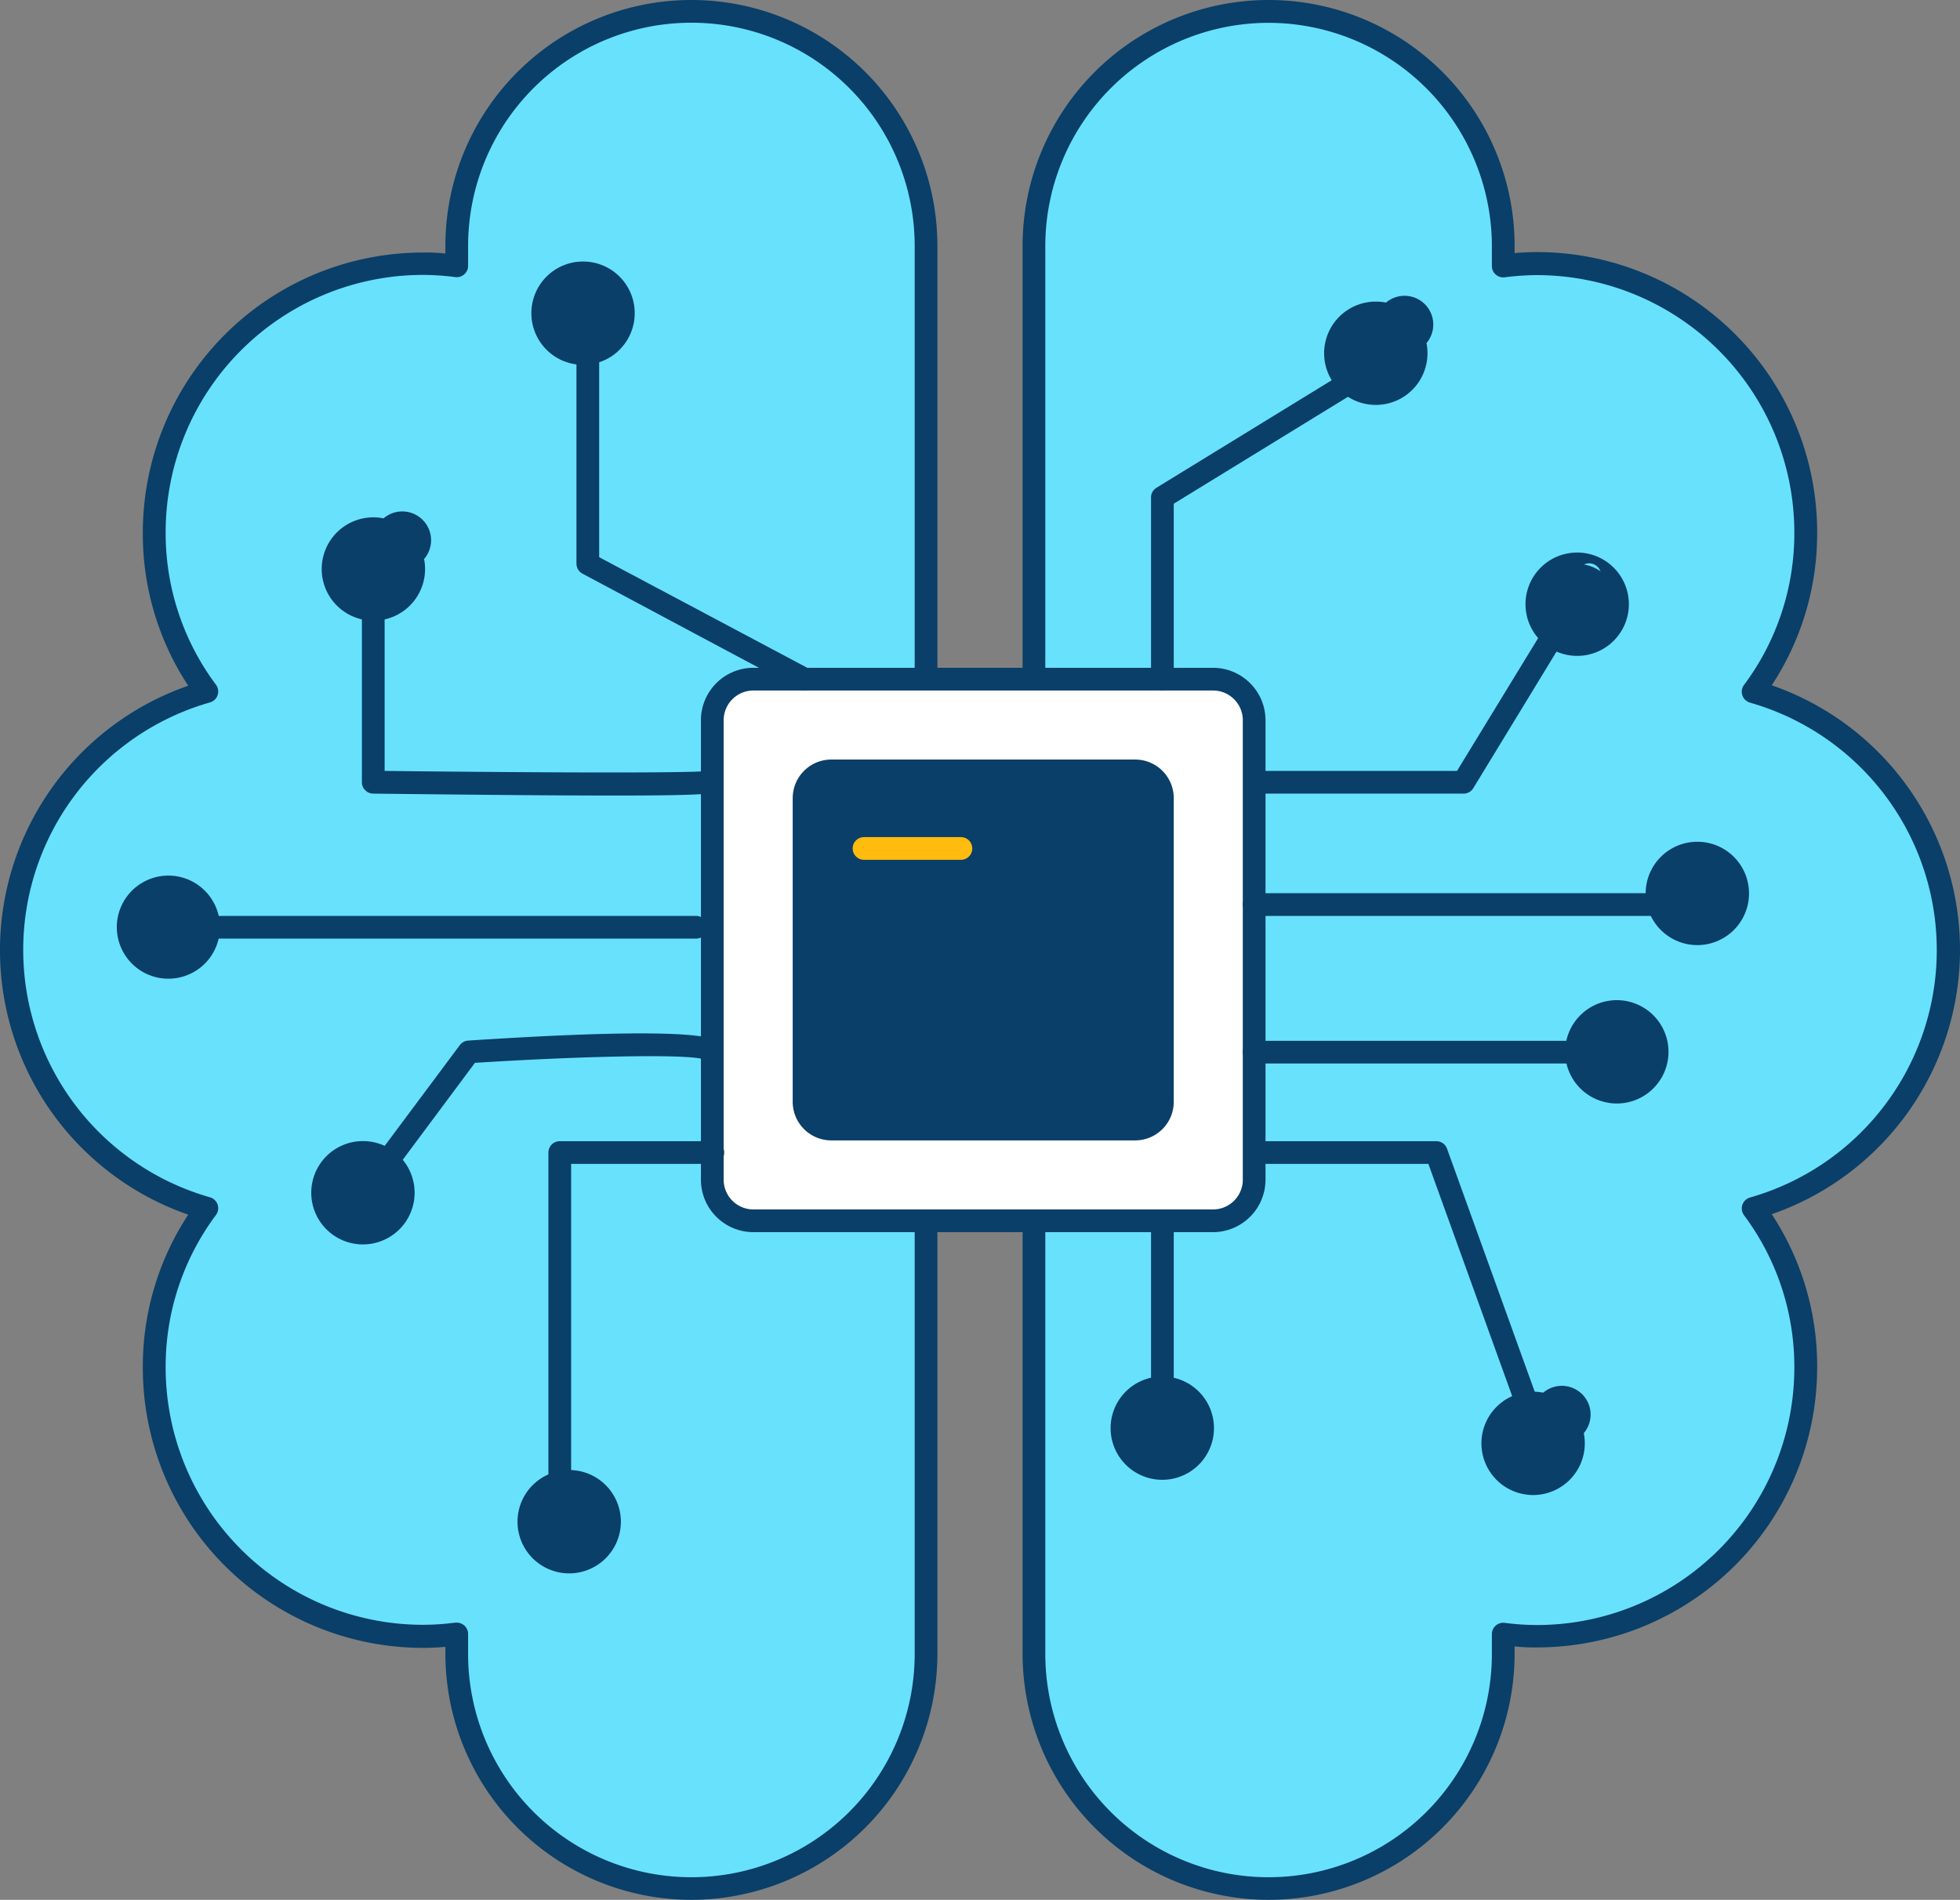 <svg xmlns="http://www.w3.org/2000/svg" width="172.571" height="167.31" viewBox="0 0 172.571 167.31">
  <rect x="0" y="0" width="172.571" height="167.31" fill="#808080" stroke="none"/>
  <g id="_464_artifical_inteligence_outline" data-name="#464_artifical_inteligence_outline" transform="translate(-113.715 -66.34)">
    <path id="Path_2" data-name="Path 2" d="M195.25,88V212a20.66,20.66,0,1,1-41.32,0v-1.74a22.752,22.752,0,0,1-3,.2,23.66,23.66,0,0,1-23.64-23.65,23.37,23.37,0,0,1,4.63-14,23.66,23.66,0,0,1,0-45.5,23.37,23.37,0,0,1-4.63-14,23.66,23.66,0,0,1,23.64-23.65,22.749,22.749,0,0,1,3,.2V88a20.66,20.66,0,0,1,41.32,0Z" fill="#68e1fd"/>
    <path id="Path_3" data-name="Path 3" d="M174.59,233.65A21.68,21.68,0,0,1,152.93,212v-.63c-.66.06-1.32.09-2,.09a24.67,24.67,0,0,1-24.64-24.65,24.31,24.31,0,0,1,4-13.5,24.65,24.65,0,0,1,0-46.58,24.31,24.31,0,0,1-4-13.5,24.67,24.67,0,0,1,24.64-24.65,14.879,14.879,0,0,1,2,.09V88a21.66,21.66,0,1,1,43.32,0V212a21.69,21.69,0,0,1-21.66,21.65Zm-20.66-24.41a1,1,0,0,1,1,1V212a19.66,19.66,0,0,0,39.32,0V88a19.66,19.66,0,1,0-39.32,0v1.74a1,1,0,0,1-1.14,1,22.359,22.359,0,0,0-2.85-.19A22.67,22.67,0,0,0,128.3,113.2a22.29,22.29,0,0,0,4.43,13.44,1,1,0,0,1-.53,1.56,22.66,22.66,0,0,0,0,43.58,1,1,0,0,1,.53,1.56,22.29,22.29,0,0,0-4.43,13.44,22.67,22.67,0,0,0,22.64,22.65,22.361,22.361,0,0,0,2.85-.19Z" fill="#093f68"/>
    <path id="Path_4" data-name="Path 4" d="M204.75,88V212a20.66,20.66,0,0,0,41.32,0v-1.74a22.752,22.752,0,0,0,3,.2,23.66,23.66,0,0,0,23.64-23.65,23.37,23.37,0,0,0-4.63-14,23.66,23.66,0,0,0,0-45.5,23.37,23.37,0,0,0,4.63-14,23.66,23.66,0,0,0-23.64-23.65,22.751,22.751,0,0,0-3,.2V88a20.66,20.66,0,1,0-41.32,0Z" fill="#68e1fd"/>
    <path id="Path_5" data-name="Path 5" d="M225.41,233.65A21.69,21.69,0,0,1,203.75,212V88a21.66,21.66,0,1,1,43.32,0v.63c.66-.06,1.32-.09,2-.09a24.67,24.67,0,0,1,24.64,24.65,24.31,24.31,0,0,1-4,13.5,24.65,24.65,0,0,1,0,46.58,24.31,24.31,0,0,1,4,13.5,24.67,24.67,0,0,1-24.64,24.65,14.872,14.872,0,0,1-2-.09V212A21.68,21.68,0,0,1,225.41,233.65Zm0-165.3A19.67,19.67,0,0,0,205.75,88V212a19.66,19.66,0,0,0,39.32,0v-1.74a1,1,0,0,1,1.14-1,22.358,22.358,0,0,0,2.85.19A22.67,22.67,0,0,0,271.7,186.8a22.29,22.29,0,0,0-4.43-13.44,1,1,0,0,1,.53-1.56,22.66,22.66,0,0,0,0-43.58,1,1,0,0,1-.53-1.56,22.29,22.29,0,0,0,4.43-13.44,22.67,22.67,0,0,0-22.64-22.65,22.359,22.359,0,0,0-2.85.19,1,1,0,0,1-1.14-1V88a19.69,19.69,0,0,0-19.66-19.65Z" fill="#093f68"/>
    <circle id="Ellipse_1" data-name="Ellipse 1" cx="3.55" cy="3.55" r="3.55" transform="translate(245.15 189.91)" fill="#093f68"/>
    <path id="Path_6" data-name="Path 6" d="M248.7,198a4.55,4.55,0,1,1,4.55-4.55A4.55,4.55,0,0,1,248.7,198Zm0-7.09a2.531,2.531,0,1,1,0,.01Z" fill="#093f68"/>
    <circle id="Ellipse_2" data-name="Ellipse 2" cx="3.55" cy="3.55" r="3.55" transform="translate(212.51 188.57)" fill="#093f68"/>
    <path id="Path_7" data-name="Path 7" d="M216.06,196.66a4.55,4.55,0,1,1,4.54-4.54,4.55,4.55,0,0,1-4.54,4.54Zm0-7.09a2.55,2.55,0,1,0,2.54,2.55A2.55,2.55,0,0,0,216.06,189.57Z" fill="#093f68"/>
    <circle id="Ellipse_3" data-name="Ellipse 3" cx="3.55" cy="3.55" r="3.55" transform="translate(160.28 196.8)" fill="#093f68"/>
    <path id="Path_8" data-name="Path 8" d="M163.83,204.9a4.55,4.55,0,1,1,4.55-4.55A4.55,4.55,0,0,1,163.83,204.9Zm0-7.09a2.55,2.55,0,1,0,2.55,2.54,2.55,2.55,0,0,0-2.55-2.54Z" fill="#093f68"/>
    <circle id="Ellipse_4" data-name="Ellipse 4" cx="3.55" cy="3.55" r="3.55" transform="translate(142.12 167.84)" fill="#093f68"/>
    <path id="Path_9" data-name="Path 9" d="M145.67,175.93a4.55,4.55,0,1,1,4.55-4.54A4.55,4.55,0,0,1,145.67,175.93Zm0-7.09a2.55,2.55,0,1,0,2.55,2.55,2.55,2.55,0,0,0-2.55-2.55Z" fill="#093f68"/>
    <circle id="Ellipse_5" data-name="Ellipse 5" cx="3.55" cy="3.55" r="3.55" transform="translate(124.98 144.44)" fill="#093f68"/>
    <path id="Path_10" data-name="Path 10" d="M128.53,152.53a4.54,4.54,0,1,1,3.217-1.326,4.55,4.55,0,0,1-3.217,1.326Zm0-7.09a2.55,2.55,0,1,0,2.55,2.55A2.55,2.55,0,0,0,128.53,145.44Z" fill="#093f68"/>
    <circle id="Ellipse_6" data-name="Ellipse 6" cx="3.55" cy="3.55" r="3.55" transform="translate(143.05 112.91)" fill="#093f68"/>
    <path id="Path_11" data-name="Path 11" d="M146.6,121a4.55,4.55,0,1,1,4.54-4.55A4.55,4.55,0,0,1,146.6,121Zm0-7.09a2.535,2.535,0,1,1,0,.01Z" fill="#093f68"/>
    <circle id="Ellipse_7" data-name="Ellipse 7" cx="3.55" cy="3.55" r="3.55" transform="translate(161.51 90.38)" fill="#093f68"/>
    <path id="Path_12" data-name="Path 12" d="M165.06,98.47a4.55,4.55,0,1,1,4.54-4.54,4.55,4.55,0,0,1-4.54,4.54Zm0-7.09a2.55,2.55,0,1,0,2.54,2.55,2.55,2.55,0,0,0-2.54-2.55Z" fill="#093f68"/>
    <path id="Path_13" data-name="Path 13" d="M248.94,193.12a1,1,0,0,1-.94-.66l-8.52-23.62H220.76a1,1,0,0,1,0-2h19.42a1,1,0,0,1,.94.66l8.76,24.28a1,1,0,0,1-.94,1.34Z" fill="#093f68"/>
    <rect id="Rectangle_1" data-name="Rectangle 1" width="47.71" height="47.71" rx="3.63" transform="translate(176.43 126.14)" fill="#fff"/>
    <path id="Path_14" data-name="Path 14" d="M220.51,174.85H180.06a4.62,4.62,0,0,1-4.63-4.62V129.77a4.62,4.62,0,0,1,4.63-4.62h40.45a4.63,4.63,0,0,1,4.63,4.62v40.46A4.63,4.63,0,0,1,220.51,174.85Zm-40.45-47.7a2.62,2.62,0,0,0-2.63,2.62v40.46a2.62,2.62,0,0,0,2.63,2.62h40.45a2.62,2.62,0,0,0,2.63-2.62V129.77a2.62,2.62,0,0,0-2.63-2.62Z" fill="#093f68"/>
    <rect id="Rectangle_2" data-name="Rectangle 2" width="31.55" height="31.55" rx="2.4" transform="translate(184.51 134.23)" fill="#093f68"/>
    <path id="Path_15" data-name="Path 15" d="M213.66,166.77H186.91a3.4,3.4,0,0,1-3.4-3.4V136.63a3.4,3.4,0,0,1,3.4-3.4h26.75a3.4,3.4,0,0,1,3.4,3.4v26.74a3.4,3.4,0,0,1-3.4,3.4Zm-26.75-31.54a1.4,1.4,0,0,0-1.4,1.4v26.74a1.4,1.4,0,0,0,1.4,1.4h26.75a1.4,1.4,0,0,0,1.4-1.4V136.63a1.4,1.4,0,0,0-1.4-1.4Z" fill="#093f68"/>
    <path id="Path_16" data-name="Path 16" d="M242.56,136.23H224.82a1,1,0,0,1,0-2H242l7.94-13a1,1,0,1,1,1.7,1.05l-8.23,13.51A1,1,0,0,1,242.56,136.23Z" fill="#093f68"/>
    <circle id="Ellipse_8" data-name="Ellipse 8" cx="3.55" cy="3.55" r="3.55" transform="translate(249.03 116)" fill="#093f68"/>
    <path id="Path_17" data-name="Path 17" d="M252.58,124.1a4.55,4.55,0,1,1,4.55-4.55A4.55,4.55,0,0,1,252.58,124.1Zm0-7.09a1.055,1.055,0,1,0,0-.01Z" fill="#093f68"/>
    <circle id="Ellipse_9" data-name="Ellipse 9" cx="3.55" cy="3.55" r="3.55" transform="translate(231.3 93.92)" fill="#093f68"/>
    <path id="Path_18" data-name="Path 18" d="M234.85,102a4.55,4.55,0,1,1,4.55-4.55,4.55,4.55,0,0,1-4.55,4.55Zm0-7.09a2.53,2.53,0,1,1,0,.02Z" fill="#093f68"/>
    <circle id="Ellipse_10" data-name="Ellipse 10" cx="3.55" cy="3.55" r="3.55" transform="translate(252.53 155.42)" fill="#093f68"/>
    <path id="Path_19" data-name="Path 19" d="M256.08,163.52a4.55,4.55,0,1,1,4.54-4.54A4.55,4.55,0,0,1,256.08,163.52Zm0-7.09a2.55,2.55,0,1,0,2.54,2.55,2.55,2.55,0,0,0-2.54-2.55Z" fill="#093f68"/>
    <circle id="Ellipse_11" data-name="Ellipse 11" cx="3.55" cy="3.55" r="3.55" transform="translate(259.62 141.47)" fill="#093f68"/>
    <path id="Path_20" data-name="Path 20" d="M263.17,149.57a4.55,4.55,0,1,1,4.54-4.55,4.55,4.55,0,0,1-4.54,4.55Zm0-7.09a2.55,2.55,0,1,0,2.54,2.54,2.55,2.55,0,0,0-2.54-2.54Z" fill="#093f68"/>
    <path id="Path_21" data-name="Path 21" d="M256.08,160H224.14a1,1,0,0,1,0-2h31.94a1,1,0,0,1,0,2Z" fill="#093f68"/>
    <path id="Path_22" data-name="Path 22" d="M216.06,127.15a1,1,0,0,1-1-1v-16a1,1,0,0,1,.47-.85l18.8-11.54a1,1,0,1,1,1.04,1.7L217.06,110.7v15.45a1,1,0,0,1-1,1Z" fill="#093f68"/>
    <path id="Path_23" data-name="Path 23" d="M184.51,127.15A1,1,0,0,1,184,127l-19-10.14a1,1,0,0,1-.53-.88V93.93a1,1,0,0,1,2,0v21.48L185,125.26a1,1,0,0,1-.47,1.89Z" fill="#093f68"/>
    <path id="Path_24" data-name="Path 24" d="M167.84,136.4c-4.48,0-11.19-.05-21.26-.17a1,1,0,0,1-1-1v-18a1,1,0,0,1,2,0v17c11,.13,26.8.23,28.49,0a1.27,1.27,0,0,1,.34-.05,1,1,0,0,1,.7,1.71C176.87,136.2,176.67,136.4,167.84,136.4Z" fill="#093f68"/>
    <path id="Path_25" data-name="Path 25" d="M175,149H129.68a1,1,0,0,1,0-2H175a1,1,0,0,1,0,2Z" fill="#093f68"/>
    <path id="Path_26" data-name="Path 26" d="M261.62,147H224.14a1,1,0,0,1,0-2h37.48a1,1,0,0,1,0,2Z" fill="#093f68"/>
    <path id="Path_27" data-name="Path 27" d="M146.59,171.26a1,1,0,0,1-.8-1.6l8.41-11.28a1,1,0,0,1,.74-.4c13.62-.89,21.06-.84,22.11.14a1.18,1.18,0,0,1,.38.86,1,1,0,0,1-1.77.64c-1.71-.5-11.33-.24-20.13.32l-8.13,10.92A1,1,0,0,1,146.59,171.26Z" fill="#093f68"/>
    <path id="Path_28" data-name="Path 28" d="M163,200.17a1,1,0,0,1-1-1V167.84a1,1,0,0,1,1-1h13.48a1,1,0,0,1,0,2H164v30.33A1,1,0,0,1,163,200.17Z" fill="#093f68"/>
    <path id="Path_29" data-name="Path 29" d="M216.06,189.11a1,1,0,0,1-1-1V173.85a1,1,0,1,1,2,0v14.26A1,1,0,0,1,216.06,189.11Z" fill="#093f68"/>
    <path id="Path_30" data-name="Path 30" d="M198.32,142.06h-8.53a1,1,0,0,1,0-2h8.53a1,1,0,0,1,0,2Z" fill="#ffbc0e"/>
  </g>
</svg>
